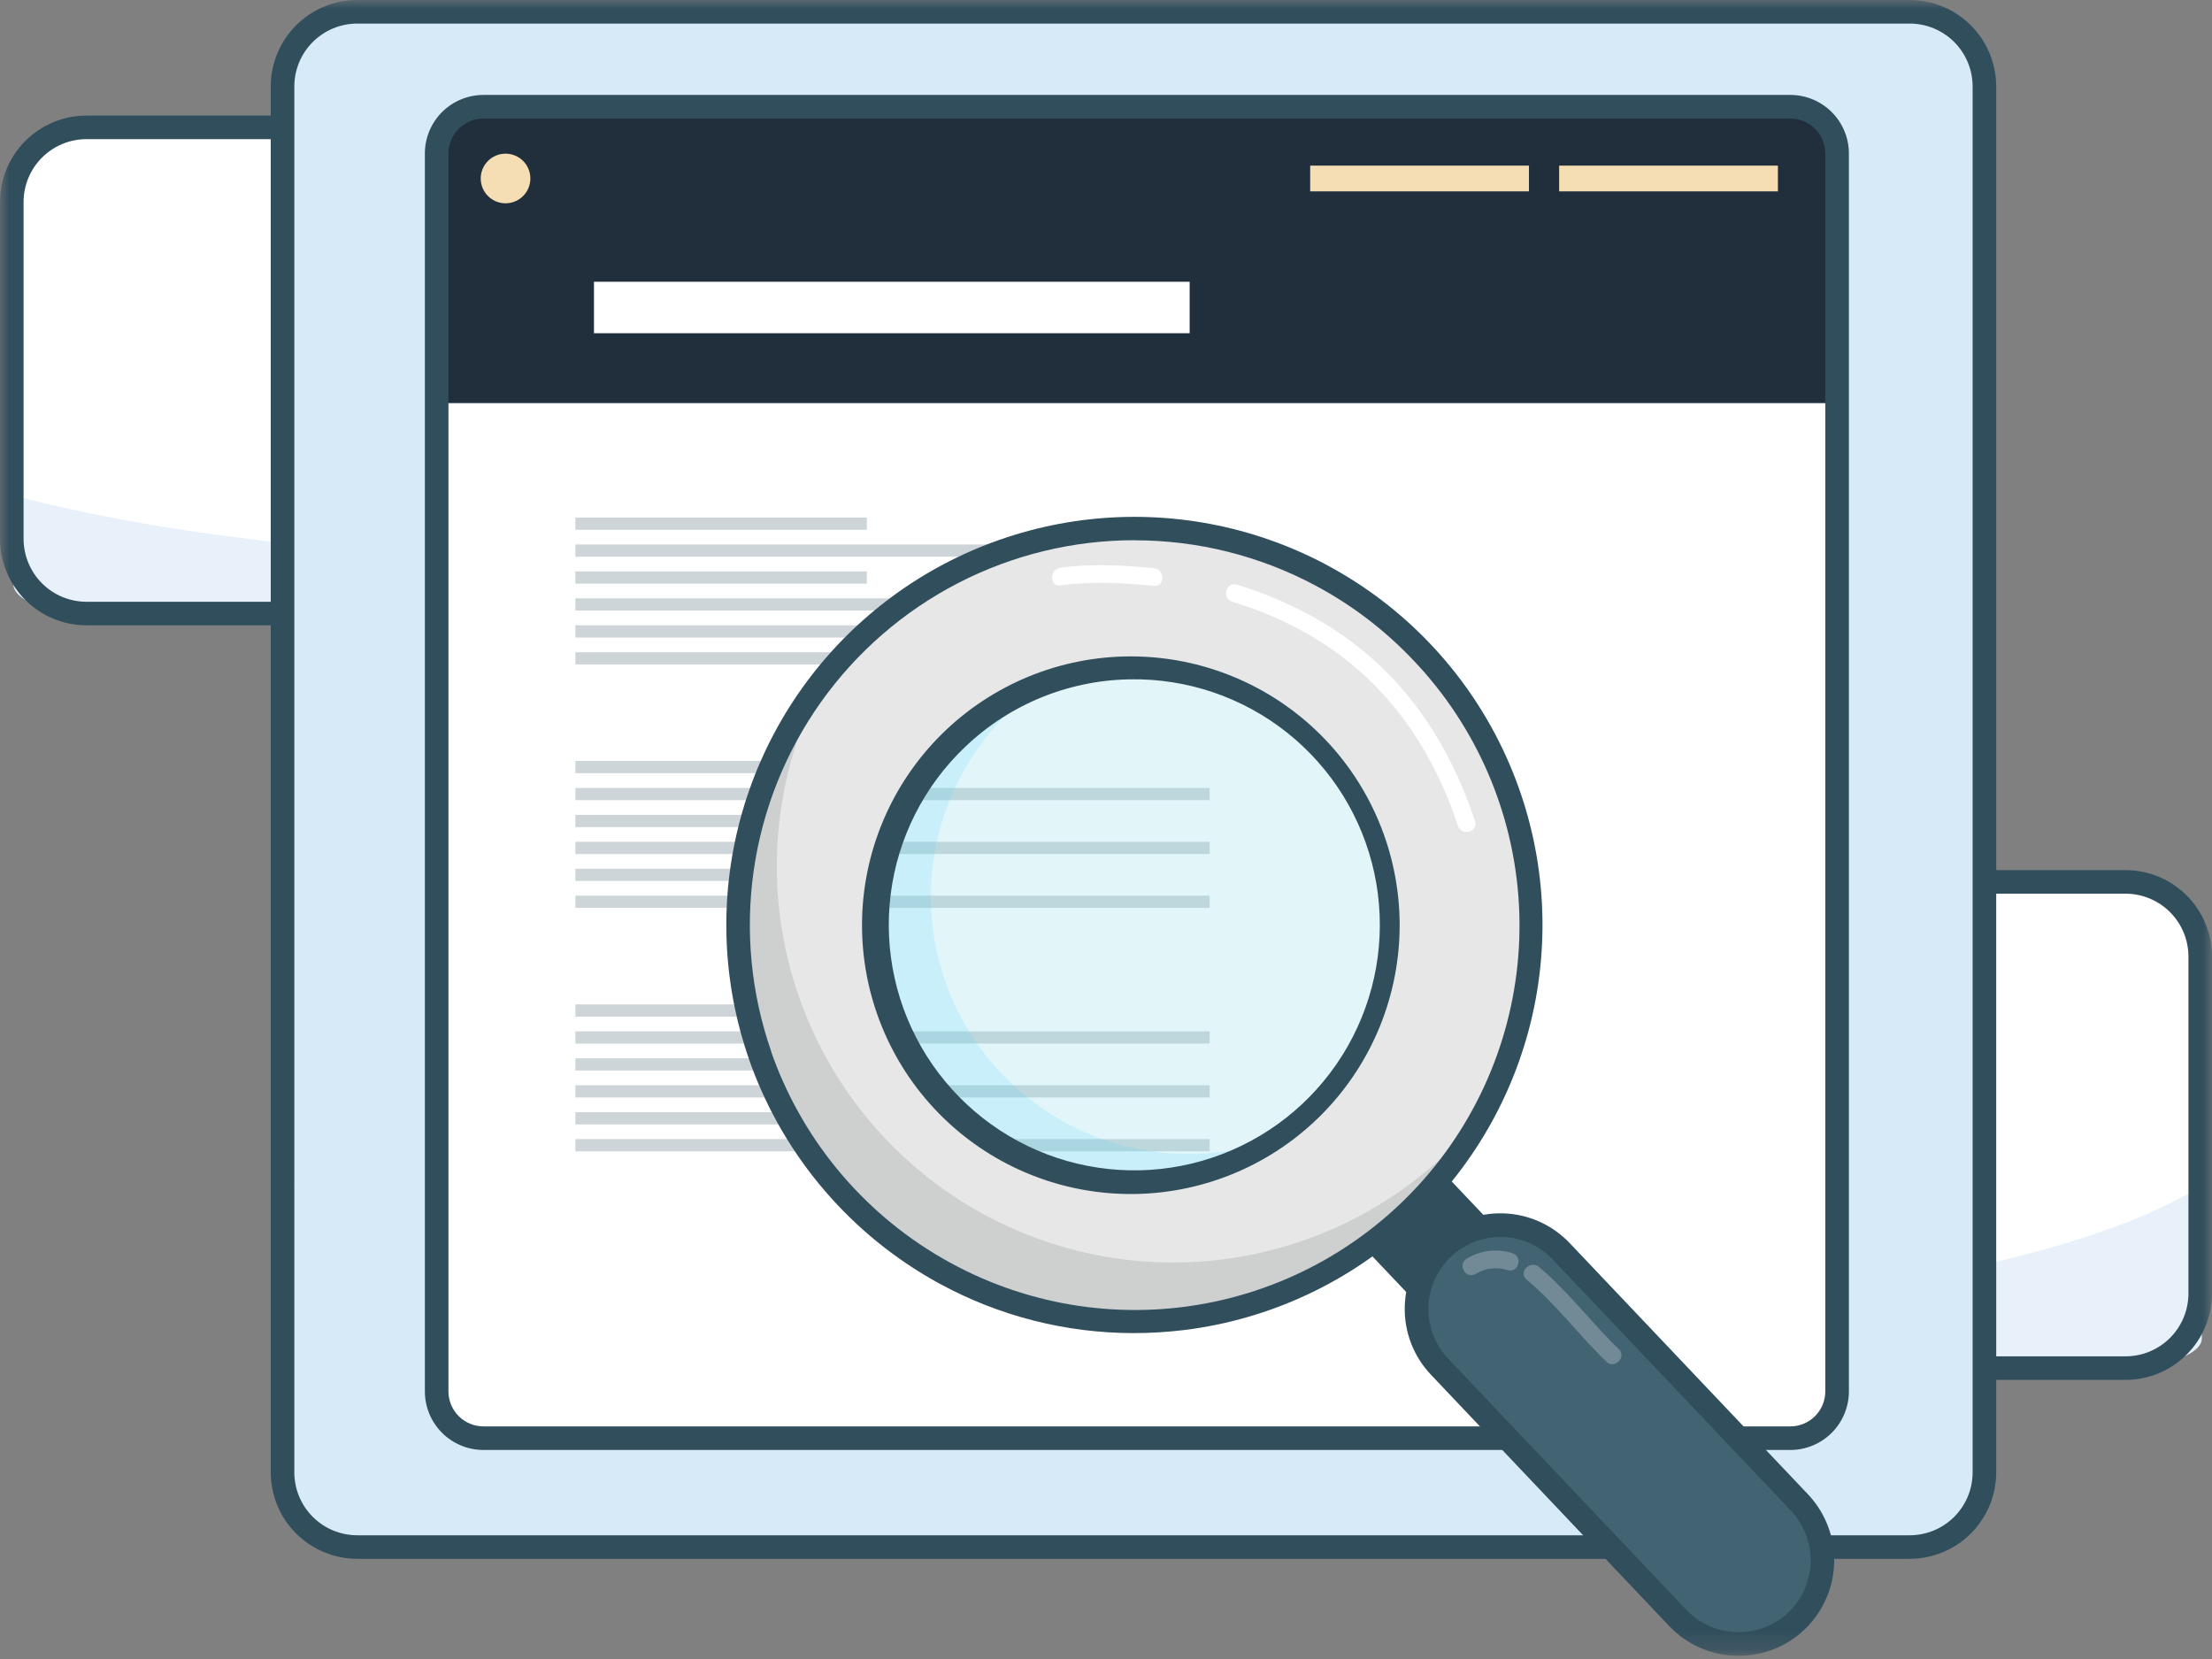 <svg width="120" height="90" viewBox="0 0 120 90" fill="none" xmlns="http://www.w3.org/2000/svg">
<rect x="0" y="0" width="120" height="90" fill="#808080" stroke="none"/>
<mask id="mask0_77_3726" style="mask-type:luminance" maskUnits="userSpaceOnUse" x="0" y="0" width="120" height="90">
<path d="M120 0H0V89.826H120V0Z" fill="white"/>
</mask>
<g mask="url(#mask0_77_3726)">
<path d="M78.46 6.878H4.766C2.529 6.878 0.716 8.691 0.716 10.928V29.204C0.716 31.441 2.529 33.254 4.766 33.254H78.46C80.697 33.254 82.51 31.441 82.51 29.204V10.928C82.51 8.691 80.697 6.878 78.46 6.878Z" fill="white"/>
<path d="M82.51 23.386V31.674C82.51 32.547 80.751 33.253 78.594 33.253H4.637C2.473 33.253 0.721 32.547 0.721 31.674V26.876C5.707 28.197 11.383 29.088 17.205 29.641C24.241 30.31 31.493 30.505 38.714 30.534C47.349 30.569 56.127 30.359 64.255 29.187C71.704 28.116 78.61 26.141 82.51 23.386Z" fill="#E8F0F9"/>
<path d="M78.383 33.923H4.69C3.447 33.922 2.255 33.428 1.376 32.549C0.496 31.67 0.002 30.478 0 29.235V10.958C0.002 9.715 0.496 8.523 1.376 7.644C2.255 6.765 3.447 6.271 4.69 6.27H78.383C79.627 6.271 80.819 6.765 81.698 7.645C82.578 8.524 83.072 9.716 83.073 10.96V29.237C83.071 30.48 82.576 31.671 81.697 32.55C80.818 33.428 79.626 33.922 78.383 33.923ZM4.69 7.549C3.786 7.55 2.919 7.909 2.28 8.548C1.64 9.187 1.28 10.054 1.279 10.958V29.235C1.28 30.139 1.64 31.006 2.279 31.646C2.919 32.285 3.786 32.645 4.69 32.646H78.383C79.288 32.645 80.155 32.285 80.794 31.646C81.434 31.006 81.793 30.139 81.794 29.235V10.958C81.793 10.054 81.434 9.187 80.794 8.547C80.155 7.908 79.288 7.548 78.383 7.547L4.69 7.549Z" fill="#314E5D"/>
<path d="M115.398 47.813H31.162C28.925 47.813 27.111 49.627 27.111 51.864V70.139C27.111 72.376 28.925 74.19 31.162 74.19H115.398C117.634 74.19 119.448 72.376 119.448 70.139V51.864C119.448 49.627 117.634 47.813 115.398 47.813Z" fill="white"/>
<path d="M119.448 64.321V72.609C119.448 73.482 117.468 74.189 115.027 74.189H31.533C29.091 74.189 27.111 73.482 27.111 72.609V67.812C32.74 69.133 39.149 70.023 45.721 70.577C53.655 71.245 61.849 71.44 70.002 71.469C79.747 71.504 89.661 71.295 98.836 70.123C107.249 69.051 115.046 67.076 119.448 64.321Z" fill="#E8F0F9"/>
<path d="M60.495 47.879C51.796 48.4 39.708 47.897 32.206 49.814C28.645 50.722 27.767 52.484 27.193 53.941L27.205 49.862C27.205 49.339 27.254 48.77 28.199 48.37C29.368 47.877 31.42 47.839 33.227 47.841C42.098 47.844 51.799 47.492 60.495 47.879Z" fill="#4ED9FF"/>
<path d="M115.311 74.859H31.074C29.831 74.857 28.639 74.363 27.759 73.484C26.88 72.605 26.386 71.413 26.384 70.17V51.893C26.385 50.65 26.88 49.458 27.759 48.578C28.638 47.699 29.83 47.204 31.074 47.203H115.311C116.555 47.204 117.747 47.699 118.626 48.578C119.505 49.458 120 50.65 120.001 51.893V70.17C119.999 71.413 119.505 72.605 118.626 73.484C117.746 74.363 116.554 74.857 115.311 74.859ZM31.074 48.484C30.17 48.485 29.303 48.844 28.663 49.483C28.024 50.123 27.664 50.989 27.663 51.893V70.17C27.664 71.075 28.023 71.942 28.663 72.581C29.302 73.221 30.169 73.58 31.074 73.581H115.311C116.215 73.58 117.083 73.221 117.722 72.581C118.362 71.942 118.721 71.075 118.722 70.17V51.893C118.721 50.989 118.362 50.122 117.722 49.482C117.083 48.843 116.215 48.483 115.311 48.482L31.074 48.484Z" fill="#314E5D"/>
<path d="M103.69 0.54H19.465C17.229 0.54 15.415 2.353 15.415 4.59V79.776C15.415 82.013 17.229 83.826 19.465 83.826H103.69C105.927 83.826 107.74 82.013 107.74 79.776V4.59C107.74 2.353 105.927 0.54 103.69 0.54Z" fill="#D6EAF8"/>
<path d="M107.74 52.669V78.832C107.74 81.588 105.76 83.82 103.318 83.82H19.828C17.386 83.82 15.406 81.581 15.406 78.832V63.702C21.035 67.873 27.442 70.687 34.013 72.435C41.947 74.547 50.139 75.164 58.291 75.254C68.035 75.364 77.946 74.702 87.122 71C95.542 67.607 103.339 61.368 107.74 52.669Z" fill="#D6EAF8"/>
<path d="M48.795 0.75C40.098 2.398 28.017 0.807 20.509 6.858C16.95 9.727 16.072 15.29 15.498 19.89L15.511 7.013C15.511 5.365 15.56 3.563 16.506 2.304C17.674 0.75 19.726 0.63 21.531 0.63C30.399 0.64 40.099 -0.451 48.795 0.75Z" fill="#D6EAF8"/>
<path d="M103.604 84.565H19.378C18.134 84.564 16.942 84.069 16.062 83.19C15.183 82.311 14.689 81.119 14.688 79.875V4.69C14.689 3.447 15.183 2.254 16.062 1.375C16.942 0.496 18.134 0.001 19.378 0H103.604C104.847 0.001 106.039 0.496 106.919 1.375C107.798 2.254 108.292 3.447 108.294 4.69V79.877C108.292 81.12 107.797 82.312 106.918 83.191C106.039 84.07 104.847 84.564 103.604 84.565ZM19.378 1.279C18.473 1.28 17.606 1.64 16.967 2.279C16.327 2.919 15.968 3.786 15.967 4.69V79.877C15.968 80.781 16.327 81.648 16.967 82.288C17.606 82.927 18.473 83.287 19.378 83.288H103.604C104.508 83.287 105.375 82.927 106.015 82.288C106.654 81.648 107.014 80.781 107.014 79.877V4.69C107.014 3.786 106.654 2.919 106.015 2.279C105.375 1.64 104.508 1.28 103.604 1.279H19.378Z" fill="#314E5D"/>
<path d="M97.217 5.91H26.312C24.912 5.91 23.776 7.046 23.776 8.446V75.086C23.776 76.487 24.912 77.622 26.312 77.622H97.217C98.618 77.622 99.753 76.487 99.753 75.086V8.446C99.753 7.046 98.618 5.91 97.217 5.91Z" fill="white"/>
<path d="M99.631 7.944V21.868H23.649V7.944C23.649 6.875 24.737 6.009 26.078 6.009H97.202C98.544 6.009 99.631 6.875 99.631 7.944Z" fill="#212F3D"/>
<path d="M97.126 78.66H26.224C25.383 78.659 24.575 78.324 23.98 77.729C23.384 77.133 23.05 76.326 23.049 75.484V8.324C23.05 7.483 23.385 6.676 23.98 6.081C24.576 5.486 25.383 5.151 26.224 5.15H97.126C97.968 5.151 98.775 5.486 99.371 6.081C99.966 6.677 100.301 7.484 100.302 8.326V75.486C100.3 76.328 99.965 77.134 99.37 77.729C98.775 78.324 97.968 78.659 97.126 78.66ZM26.224 6.43C25.722 6.43 25.24 6.631 24.884 6.986C24.529 7.341 24.329 7.823 24.328 8.326V75.486C24.329 75.988 24.529 76.47 24.885 76.825C25.241 77.18 25.722 77.38 26.224 77.381H97.126C97.629 77.38 98.111 77.18 98.466 76.824C98.821 76.469 99.022 75.987 99.022 75.484V8.324C99.021 7.822 98.821 7.341 98.466 6.985C98.11 6.63 97.628 6.43 97.126 6.43H26.224Z" fill="#314E5D"/>
<path d="M64.538 15.285H32.223V18.077H64.538V15.285Z" fill="white"/>
<path d="M31.215 28.74H47.025V28.076H31.215V28.74Z" fill="#CED5D8"/>
<path d="M31.215 30.201H65.625V29.537H31.215V30.201Z" fill="#CED5D8"/>
<path d="M31.215 31.663H47.025V30.999H31.215V31.663Z" fill="#CED5D8"/>
<path d="M31.215 33.124H65.625V32.46H31.215V33.124Z" fill="#CED5D8"/>
<path d="M31.215 34.586H47.025V33.922H31.215V34.586Z" fill="#CED5D8"/>
<path d="M31.215 36.046H65.625V35.383H31.215V36.046Z" fill="#CED5D8"/>
<path d="M31.215 41.946H47.025V41.282H31.215V41.946Z" fill="#CED5D8"/>
<path d="M31.215 43.408H65.625V42.744H31.215V43.408Z" fill="#CED5D8"/>
<path d="M31.215 44.87H47.025V44.206H31.215V44.87Z" fill="#CED5D8"/>
<path d="M31.215 46.331H65.625V45.667H31.215V46.331Z" fill="#CED5D8"/>
<path d="M31.215 47.791H47.025V47.128H31.215V47.791Z" fill="#CED5D8"/>
<path d="M31.215 49.252H65.625V48.589H31.215V49.252Z" fill="#CED5D8"/>
<path d="M31.215 55.153H47.025V54.489H31.215V55.153Z" fill="#CED5D8"/>
<path d="M31.215 56.614H65.625V55.95H31.215V56.614Z" fill="#CED5D8"/>
<path d="M31.215 58.076H47.025V57.412H31.215V58.076Z" fill="#CED5D8"/>
<path d="M31.215 59.537H65.625V58.873H31.215V59.537Z" fill="#CED5D8"/>
<path d="M31.215 60.999H47.025V60.335H31.215V60.999Z" fill="#CED5D8"/>
<path d="M31.215 62.459H65.625V61.795H31.215V62.459Z" fill="#CED5D8"/>
<path d="M84.583 10.381H96.451V8.985H84.583V10.381Z" fill="#F5DEB3"/>
<path d="M71.077 10.381H82.945V8.985H71.077V10.381Z" fill="#F5DEB3"/>
<path d="M27.425 11.029C28.169 11.029 28.772 10.426 28.772 9.682C28.772 8.939 28.169 8.336 27.425 8.336C26.682 8.336 26.079 8.939 26.079 9.682C26.079 10.426 26.682 11.029 27.425 11.029Z" fill="#F5DEB3"/>
<path d="M75.025 60.162L70.731 64.233L79.442 73.419L83.736 69.348L75.025 60.162Z" fill="#314E5D"/>
<g opacity="0.5">
<path opacity="0.5" d="M71.3 60.307C76.895 55.002 77.13 46.165 71.824 40.57C66.519 34.975 57.682 34.741 52.087 40.047C46.492 45.352 46.258 54.189 51.563 59.784C56.869 65.379 65.706 65.613 71.3 60.307Z" fill="#8BDDEB"/>
<path opacity="0.5" d="M54.336 58.245C52.924 56.757 51.858 54.976 51.213 53.028C50.568 51.081 50.36 49.016 50.604 46.979C50.849 44.942 51.539 42.984 52.626 41.245C53.714 39.505 55.171 38.027 56.895 36.915C55.05 37.591 53.369 38.649 51.961 40.019C50.554 41.389 49.451 43.04 48.725 44.866C47.999 46.691 47.667 48.649 47.75 50.612C47.832 52.575 48.328 54.498 49.205 56.256C50.082 58.013 51.32 59.567 52.838 60.813C54.356 62.06 56.12 62.972 58.015 63.49C59.91 64.009 61.893 64.121 63.834 63.821C65.775 63.52 67.632 62.813 69.281 61.746C66.72 62.687 63.94 62.856 61.284 62.233C58.628 61.611 56.213 60.224 54.336 58.245Z" fill="#62D6F8"/>
</g>
<path d="M76.93 35.272C75.408 33.664 73.647 32.301 71.709 31.231C71.675 31.21 71.642 31.193 71.605 31.175C67.124 28.735 61.921 27.968 56.926 29.011C51.932 30.054 47.471 32.839 44.341 36.869C41.211 40.899 39.617 45.91 39.842 51.008C40.068 56.105 42.099 60.956 45.573 64.694C45.622 64.75 45.673 64.805 45.733 64.854C47.321 66.533 49.17 67.944 51.209 69.032L51.267 69.063C55.773 71.446 60.979 72.151 65.956 71.052C70.934 69.952 75.359 67.12 78.442 63.061C81.525 59.001 83.065 53.978 82.788 48.889C82.511 43.799 80.435 38.973 76.93 35.272ZM71.671 40.571C73.571 42.575 74.834 45.097 75.301 47.818C75.768 50.54 75.417 53.339 74.293 55.861C73.169 58.383 71.323 60.515 68.987 61.988C66.651 63.461 63.931 64.208 61.171 64.135C58.411 64.062 55.734 63.172 53.479 61.577C51.225 59.983 49.494 57.756 48.505 55.178C47.516 52.599 47.314 49.786 47.925 47.093C48.535 44.4 49.93 41.948 51.934 40.048C53.264 38.786 54.83 37.799 56.542 37.143C58.254 36.486 60.078 36.173 61.911 36.222C63.743 36.271 65.549 36.68 67.223 37.426C68.898 38.173 70.409 39.242 71.671 40.573V40.571Z" fill="#E7E7E7"/>
<path d="M78.438 62.59C74.787 66.052 70.038 68.125 65.016 68.446C59.995 68.768 55.02 67.318 50.957 64.35C46.895 61.381 44.002 57.082 42.783 52.2C41.563 47.319 42.095 42.164 44.284 37.634C42.514 40.043 41.266 42.795 40.619 45.713C39.973 48.632 39.942 51.653 40.529 54.585C41.115 57.516 42.307 60.292 44.027 62.737C45.747 65.182 47.958 67.242 50.519 68.784C53.08 70.326 55.934 71.318 58.9 71.695C61.865 72.072 64.877 71.827 67.742 70.974C70.608 70.122 73.264 68.682 75.541 66.745C77.819 64.809 79.667 62.419 80.969 59.728C80.212 60.755 79.364 61.712 78.438 62.59Z" fill="#CED0D0"/>
<path d="M61.508 72.32C57.827 72.322 54.204 71.399 50.972 69.637L50.892 69.594C46.198 67.011 42.596 62.82 40.748 57.791C40.706 57.682 40.666 57.569 40.63 57.452C39.17 53.252 39.008 48.71 40.166 44.417C41.324 40.124 43.747 36.279 47.12 33.383C50.493 30.486 54.661 28.672 59.079 28.177C63.498 27.682 67.963 28.528 71.894 30.606C71.937 30.627 71.98 30.651 72.022 30.675C76.16 32.899 79.483 36.382 81.511 40.62C83.538 44.858 84.166 49.631 83.302 54.249C82.438 58.867 80.127 63.09 76.704 66.308C73.282 69.526 68.924 71.572 64.262 72.151C63.348 72.263 62.429 72.32 61.508 72.32ZM61.545 29.306C58.215 29.307 54.933 30.105 51.974 31.633C49.016 33.161 46.465 35.375 44.536 38.089C42.608 40.804 41.356 43.941 40.887 47.238C40.418 50.535 40.744 53.896 41.839 57.041V57.06C41.869 57.156 41.904 57.252 41.939 57.347C43.68 62.09 47.078 66.043 51.506 68.478L51.562 68.508C55.928 70.896 61.003 71.645 65.872 70.619C70.741 69.593 75.083 66.861 78.115 62.915C81.146 58.969 82.667 54.07 82.403 49.101C82.139 44.132 80.108 39.421 76.675 35.819C75.146 34.202 73.367 32.841 71.406 31.789L71.382 31.775L71.331 31.748L71.307 31.735C68.3 30.141 64.948 29.308 61.545 29.311V29.306ZM61.545 64.774C61.412 64.774 61.281 64.774 61.148 64.774C57.298 64.722 53.625 63.149 50.93 60.398C48.236 57.648 46.738 53.944 46.764 50.093C46.79 46.243 48.338 42.559 51.07 39.845C53.802 37.132 57.496 35.609 61.347 35.609C65.197 35.609 68.891 37.132 71.624 39.845C74.356 42.559 75.903 46.243 75.93 50.093C75.956 53.944 74.458 57.648 71.763 60.398C69.069 63.149 65.395 64.722 61.545 64.774ZM61.528 36.852C58.118 36.845 54.837 38.154 52.37 40.507C50.134 42.628 48.702 45.458 48.319 48.516C47.936 51.573 48.625 54.669 50.268 57.276C51.912 59.882 54.408 61.839 57.333 62.811C60.257 63.784 63.428 63.712 66.305 62.609C69.182 61.506 71.588 59.439 73.112 56.761C74.636 54.083 75.185 50.959 74.664 47.921C74.144 44.884 72.586 42.121 70.257 40.104C67.928 38.086 64.971 36.939 61.891 36.856C61.772 36.856 61.653 36.856 61.532 36.856L61.528 36.852Z" fill="#314E5D"/>
<path d="M78.456 67.706L78.455 67.707C76.632 69.435 76.556 72.314 78.284 74.136L91.214 87.771C92.942 89.593 95.82 89.669 97.643 87.941L97.644 87.94C99.466 86.212 99.543 83.334 97.814 81.511L84.885 67.876C83.156 66.054 80.278 65.978 78.456 67.706Z" fill="#426372"/>
<path d="M94.326 89.826H94.183C93.503 89.811 92.831 89.66 92.209 89.384C91.586 89.108 91.025 88.71 90.557 88.216L77.629 74.579C77.16 74.085 76.793 73.503 76.549 72.867C76.305 72.231 76.189 71.553 76.207 70.872C76.225 70.191 76.377 69.52 76.654 68.898C76.931 68.275 77.329 67.714 77.823 67.245C78.317 66.776 78.899 66.409 79.535 66.165C80.171 65.921 80.849 65.805 81.53 65.823C82.211 65.841 82.882 65.993 83.504 66.27C84.126 66.548 84.688 66.945 85.157 67.439L98.087 81.071C99.03 82.071 99.539 83.404 99.503 84.778C99.466 86.152 98.887 87.456 97.892 88.404C96.931 89.32 95.653 89.829 94.326 89.826ZM81.391 67.103C80.628 67.105 79.882 67.33 79.245 67.751C78.608 68.171 78.108 68.769 77.807 69.47C77.505 70.171 77.416 70.945 77.549 71.697C77.682 72.448 78.032 73.144 78.556 73.7L91.484 87.333C92.199 88.082 93.182 88.518 94.217 88.546C95.252 88.573 96.257 88.19 97.011 87.48C97.76 86.765 98.196 85.782 98.223 84.747C98.251 83.712 97.868 82.708 97.158 81.954L84.229 68.32C83.864 67.935 83.424 67.628 82.936 67.419C82.448 67.21 81.922 67.102 81.391 67.103Z" fill="#314E5D"/>
<g opacity="0.5">
<path opacity="0.5" d="M82.814 69.411C84.413 70.754 85.65 72.425 87.143 73.871C87.588 74.301 88.262 73.623 87.821 73.193C86.328 71.754 85.091 70.076 83.493 68.733C83.022 68.338 82.341 69.013 82.814 69.411Z" fill="white"/>
<path opacity="0.5" d="M80.055 69.109C80.311 68.95 80.599 68.85 80.898 68.815C81.198 68.78 81.501 68.812 81.787 68.907C82.38 69.08 82.634 68.154 82.043 67.982C81.633 67.852 81.201 67.812 80.774 67.863C80.348 67.915 79.938 68.056 79.57 68.279C79.041 68.599 79.522 69.425 80.05 69.107L80.055 69.109Z" fill="white"/>
</g>
<path d="M66.848 32.644C69.398 33.42 71.797 34.66 73.789 36.431C76.319 38.669 78.039 41.608 79.091 44.8C79.283 45.384 80.211 45.134 80.017 44.544C78.916 41.202 77.118 38.102 74.469 35.749C72.345 33.866 69.809 32.551 67.105 31.717C66.513 31.536 66.261 32.462 66.849 32.642L66.848 32.644Z" fill="white"/>
<path d="M57.53 31.754C59.198 31.533 60.927 31.614 62.593 31.784C63.207 31.846 63.202 30.887 62.593 30.825C60.927 30.655 59.198 30.573 57.53 30.794C56.928 30.874 56.919 31.835 57.53 31.754Z" fill="white"/>
</g>
</svg>